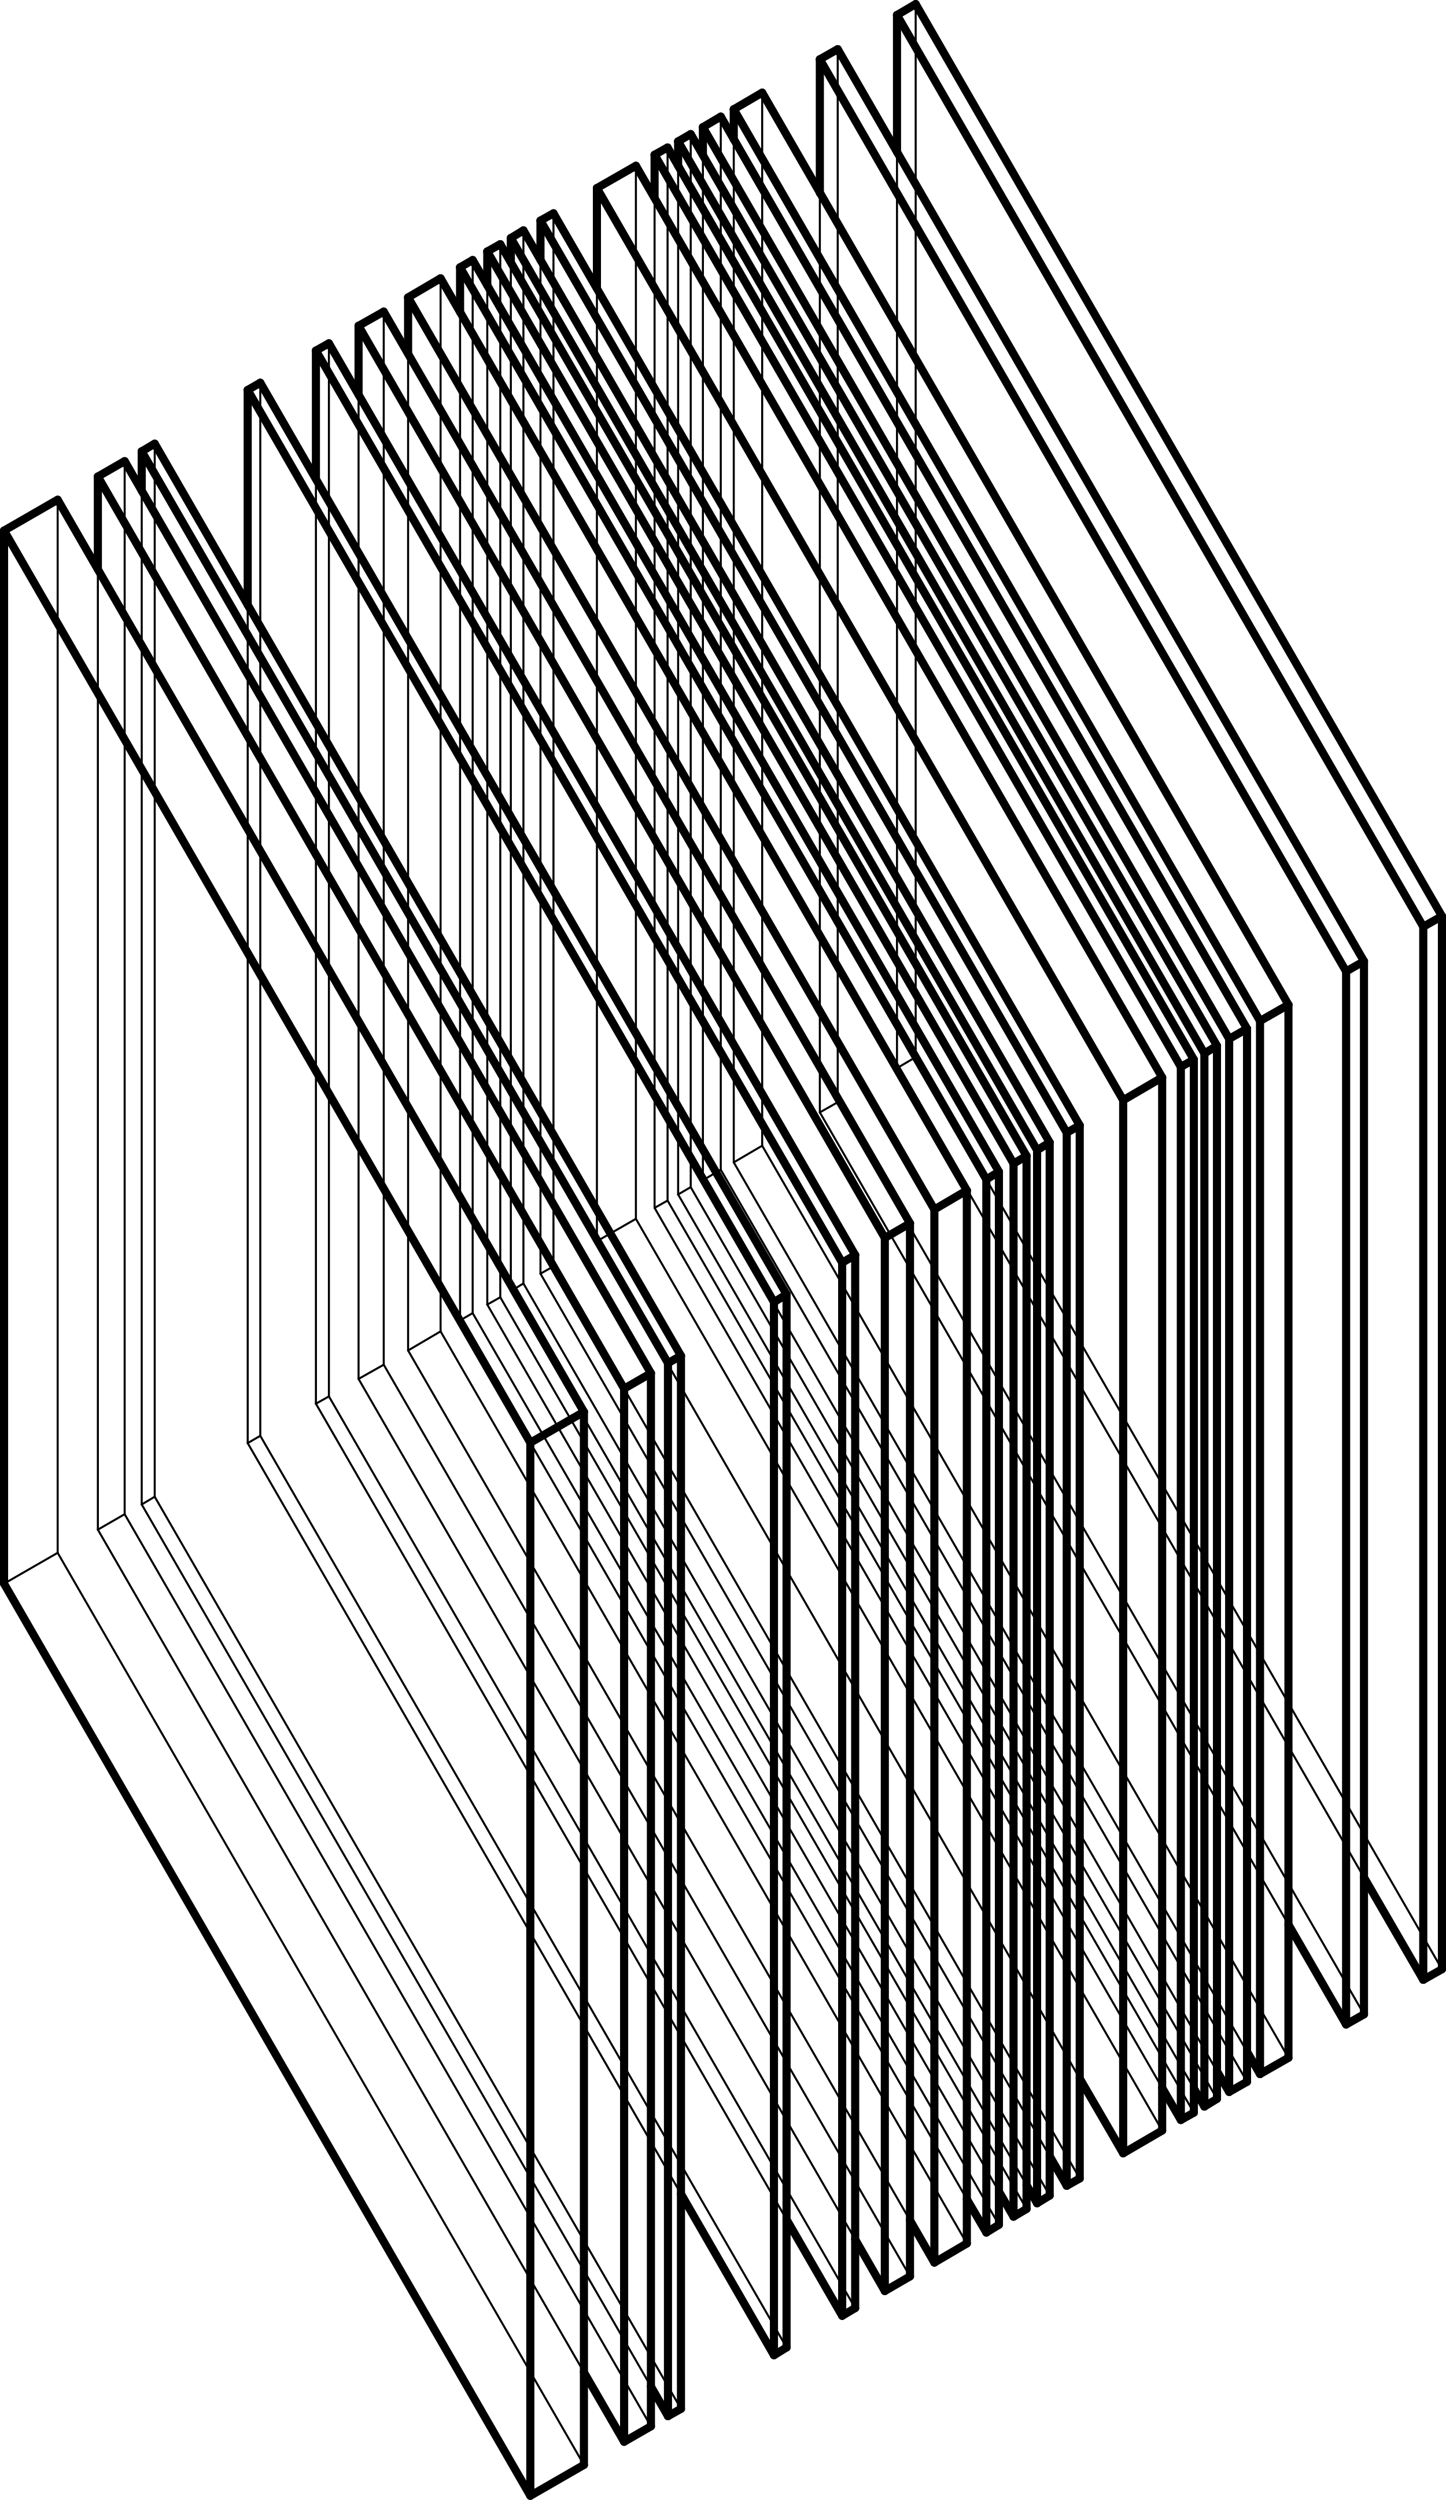 <?xml version="1.0" encoding="utf-8"?>
<!-- Generator: Adobe Illustrator 21.0.2, SVG Export Plug-In . SVG Version: 6.00 Build 0)  -->
<svg version="1.1" xmlns="http://www.w3.org/2000/svg" xmlns:xlink="http://www.w3.org/1999/xlink" x="0px" y="0px"
	 viewBox="0 0 356.1 615.3" style="enable-background:new 0 0 356.1 615.3;" xml:space="preserve">
<style type="text/css">
	.st0{display:none;}
	.st1{display:inline;}
	.st2{fill:none;stroke:#000000;stroke-width:0.5;stroke-miterlimit:10;}
	.st3{fill:none;stroke:#000000;stroke-width:2;stroke-linecap:round;stroke-linejoin:round;}
	.st4{fill:none;stroke:#000000;stroke-width:0.5;stroke-linecap:round;stroke-linejoin:round;}
</style>
<g id="Layer_1" class="st0">
	<g id="Make2D::hidden::lines" class="st1">
		<line class="st2" x1="274.5" y1="215.4" x2="311.9" y2="193.8"/>
		<line class="st2" x1="311.9" y1="193.8" x2="311.9" y2="150.6"/>
		<line class="st2" x1="231.3" y1="140.6" x2="231.3" y2="97.4"/>
		<line class="st2" x1="250" y1="129.8" x2="231.3" y2="140.6"/>
		<line class="st2" x1="274.5" y1="215.4" x2="274.5" y2="172.2"/>
		<line class="st2" x1="225.5" y1="130.6" x2="188.1" y2="152.2"/>
		<line class="st2" x1="231.3" y1="140.6" x2="225.5" y2="130.6"/>
		<line class="st2" x1="336.4" y1="365.9" x2="333.5" y2="360.9"/>
		<line class="st2" x1="140.6" y1="242.8" x2="140.6" y2="199.6"/>
		<line class="st2" x1="333.5" y1="360.9" x2="296.1" y2="382.5"/>
		<line class="st2" x1="296.1" y1="382.5" x2="317.7" y2="419.9"/>
		<line class="st2" x1="119" y1="205.4" x2="119" y2="162.2"/>
		<line class="st2" x1="119" y1="205.4" x2="140.6" y2="242.8"/>
		<line class="st2" x1="137.7" y1="194.6" x2="119" y2="205.4"/>
		<line class="st2" x1="296.1" y1="382.5" x2="296.1" y2="339.3"/>
		<line class="st2" x1="333.5" y1="360.9" x2="333.5" y2="317.7"/>
		<line class="st2" x1="178" y1="221.2" x2="159.3" y2="188.8"/>
		<line class="st2" x1="140.6" y1="242.8" x2="178" y2="221.2"/>
		<line class="st2" x1="296.1" y1="339.3" x2="317.7" y2="376.7"/>
		<line class="st2" x1="81.6" y1="313.4" x2="44.2" y2="335"/>
		<line class="st2" x1="355.1" y1="355.1" x2="333.5" y2="317.7"/>
		<line class="st2" x1="103.2" y1="350.8" x2="81.6" y2="313.4"/>
		<line class="st2" x1="81.6" y1="356.6" x2="81.6" y2="313.4"/>
		<line class="st2" x1="333.5" y1="317.7" x2="296.1" y2="339.3"/>
		<line class="st2" x1="81.6" y1="356.6" x2="62.9" y2="367.4"/>
		<line class="st2" x1="103.2" y1="394" x2="81.6" y2="356.6"/>
		<line class="st2" x1="178" y1="221.2" x2="178" y2="178"/>
		<line class="st2" x1="209.7" y1="189.6" x2="247.1" y2="168"/>
		<line class="st2" x1="247.1" y1="211.2" x2="247.1" y2="168"/>
		<line class="st2" x1="188.1" y1="195.4" x2="188.1" y2="152.2"/>
		<line class="st2" x1="188.1" y1="152.2" x2="209.7" y2="189.6"/>
		<line class="st2" x1="209.7" y1="232.8" x2="209.7" y2="189.6"/>
		<line class="st2" x1="209.7" y1="232.8" x2="247.1" y2="211.2"/>
		<line class="st2" x1="188.1" y1="195.4" x2="209.7" y2="232.8"/>
		<line class="st2" x1="225.5" y1="173.8" x2="188.1" y2="195.4"/>
		<line class="st2" x1="247.1" y1="211.2" x2="225.5" y2="173.8"/>
		<line class="st2" x1="146.4" y1="425.7" x2="109" y2="447.3"/>
		<line class="st2" x1="225.5" y1="260.2" x2="225.5" y2="173.8"/>
		<line class="st2" x1="225.5" y1="260.2" x2="1" y2="389.8"/>
		<line class="st2" x1="168" y1="463.1" x2="146.4" y2="425.7"/>
		<line class="st2" x1="146.4" y1="468.9" x2="146.4" y2="425.7"/>
		<line class="st2" x1="225.5" y1="130.6" x2="225.5" y2="1"/>
		<line class="st2" x1="146.4" y1="468.9" x2="127.7" y2="479.7"/>
		<line class="st2" x1="149.3" y1="473.9" x2="146.4" y2="468.9"/>
		<line class="st2" x1="311.9" y1="193.8" x2="293.2" y2="161.4"/>
		<line class="st2" x1="231.3" y1="140.6" x2="274.5" y2="215.4"/>
		<line class="st2" x1="355.1" y1="484.7" x2="317.7" y2="419.9"/>
		<line class="st2" x1="103.2" y1="394" x2="103.2" y2="350.8"/>
		<line class="st2" x1="103.2" y1="350.8" x2="65.8" y2="372.4"/>
		<line class="st2" x1="296.1" y1="382.5" x2="225.5" y2="260.2"/>
		<line class="st2" x1="65.8" y1="415.6" x2="103.2" y2="394"/>
	</g>
	<g id="Make2D::visible::lines" class="st1">
		<line class="st3" x1="1" y1="389.8" x2="130.6" y2="614.3"/>
		<line class="st3" x1="65.8" y1="415.6" x2="65.8" y2="372.4"/>
		<line class="st3" x1="109" y1="490.5" x2="130.6" y2="527.9"/>
		<line class="st3" x1="355.1" y1="355.1" x2="355.1" y2="225.5"/>
		<line class="st3" x1="355.1" y1="484.7" x2="355.1" y2="398.3"/>
		<line class="st3" x1="130.6" y1="614.3" x2="355.1" y2="484.7"/>
		<line class="st3" x1="130.6" y1="614.3" x2="130.6" y2="527.9"/>
		<line class="st3" x1="130.6" y1="484.7" x2="130.6" y2="398.3"/>
		<line class="st3" x1="1" y1="130.6" x2="109" y2="317.7"/>
		<line class="st3" x1="268.7" y1="75.8" x2="225.5" y2="1"/>
		<line class="st3" x1="355.1" y1="225.5" x2="311.9" y2="150.6"/>
		<line class="st3" x1="168" y1="333.5" x2="355.1" y2="225.5"/>
		<line class="st3" x1="231.3" y1="97.4" x2="274.5" y2="172.2"/>
		<line class="st3" x1="130.6" y1="527.9" x2="168" y2="506.3"/>
		<line class="st3" x1="293.2" y1="161.4" x2="268.7" y2="119"/>
		<line class="st3" x1="168" y1="506.3" x2="149.3" y2="473.9"/>
		<line class="st3" x1="127.7" y1="479.7" x2="109" y2="490.5"/>
		<line class="st3" x1="225.5" y1="1" x2="1" y2="130.6"/>
		<line class="st3" x1="1" y1="389.8" x2="1" y2="130.6"/>
		<line class="st3" x1="168" y1="506.3" x2="168" y2="463.1"/>
		<line class="st3" x1="109" y1="490.5" x2="109" y2="447.3"/>
		<line class="st3" x1="156.4" y1="140.6" x2="178" y2="178"/>
		<line class="st3" x1="44.2" y1="378.2" x2="65.8" y2="415.6"/>
		<line class="st3" x1="62.9" y1="367.4" x2="44.2" y2="378.2"/>
		<line class="st3" x1="44.2" y1="378.2" x2="44.2" y2="335"/>
		<line class="st3" x1="317.7" y1="376.7" x2="355.1" y2="355.1"/>
		<line class="st3" x1="44.2" y1="335" x2="65.8" y2="372.4"/>
		<line class="st3" x1="317.7" y1="419.9" x2="317.7" y2="376.7"/>
		<line class="st3" x1="159.3" y1="188.8" x2="156.4" y2="183.8"/>
		<line class="st3" x1="156.4" y1="183.8" x2="137.7" y2="194.6"/>
		<line class="st3" x1="156.4" y1="140.6" x2="119" y2="162.2"/>
		<line class="st3" x1="156.4" y1="140.6" x2="156.4" y2="183.8"/>
		<line class="st3" x1="119" y1="162.2" x2="140.6" y2="199.6"/>
		<line class="st3" x1="355.1" y1="398.3" x2="336.4" y2="365.9"/>
		<line class="st3" x1="317.7" y1="419.9" x2="355.1" y2="398.3"/>
		<line class="st3" x1="146.4" y1="296.1" x2="109" y2="317.7"/>
		<line class="st3" x1="109" y1="360.9" x2="109" y2="317.7"/>
		<line class="st3" x1="168" y1="376.7" x2="168" y2="333.5"/>
		<line class="st3" x1="168" y1="333.5" x2="146.4" y2="296.1"/>
		<line class="st3" x1="146.4" y1="339.3" x2="146.4" y2="296.1"/>
		<line class="st3" x1="146.4" y1="339.3" x2="109" y2="360.9"/>
		<line class="st3" x1="168" y1="376.7" x2="146.4" y2="339.3"/>
		<line class="st3" x1="130.6" y1="398.3" x2="168" y2="376.7"/>
		<line class="st3" x1="109" y1="360.9" x2="130.6" y2="398.3"/>
		<line class="st3" x1="178" y1="178" x2="140.6" y2="199.6"/>
		<line class="st3" x1="130.6" y1="484.7" x2="168" y2="463.1"/>
		<line class="st3" x1="109" y1="447.3" x2="130.6" y2="484.7"/>
		<line class="st3" x1="268.7" y1="119" x2="250" y2="129.8"/>
		<line class="st3" x1="274.5" y1="172.2" x2="311.9" y2="150.6"/>
		<line class="st3" x1="268.7" y1="75.8" x2="231.3" y2="97.4"/>
		<line class="st3" x1="268.7" y1="119" x2="268.7" y2="75.8"/>
	</g>
</g>
<g id="Layer_2">
	<line class="st4" x1="116.4" y1="323.2" x2="116.4" y2="64"/>
	<line class="st4" x1="246" y1="547.6" x2="116.4" y2="323.2"/>
	<line class="st4" x1="113.3" y1="325" x2="113.3" y2="76.8"/>
	<line class="st4" x1="130.6" y1="355.1" x2="238.1" y2="541.3"/>
	<line class="st4" x1="252.8" y1="543.7" x2="123.2" y2="319.3"/>
	<line class="st4" x1="123.2" y1="319.3" x2="123.2" y2="60.1"/>
	<line class="st4" x1="123.2" y1="319.3" x2="120" y2="321.1"/>
	<line class="st4" x1="120" y1="321.1" x2="120" y2="70.2"/>
	<line class="st4" x1="88.3" y1="339.4" x2="210.6" y2="551.2"/>
	<line class="st4" x1="120" y1="321.1" x2="246" y2="539.4"/>
	<line class="st4" x1="258.5" y1="540.4" x2="128.9" y2="315.9"/>
	<line class="st4" x1="88.3" y1="339.4" x2="88.3" y2="97.1"/>
	<line class="st4" x1="94.5" y1="335.9" x2="88.3" y2="339.4"/>
	<line class="st4" x1="128.9" y1="315.9" x2="128.9" y2="56.7"/>
	<line class="st4" x1="94.5" y1="335.9" x2="94.5" y2="76.7"/>
	<line class="st4" x1="224.1" y1="560.3" x2="94.5" y2="335.9"/>
	<line class="st4" x1="128.9" y1="315.9" x2="125.8" y2="317.8"/>
	<line class="st4" x1="125.8" y1="317.8" x2="125.8" y2="64.5"/>
	<line class="st4" x1="125.8" y1="317.8" x2="252.8" y2="537.8"/>
	<line class="st4" x1="265.9" y1="536.2" x2="153.7" y2="341.8"/>
	<line class="st4" x1="136.3" y1="311.7" x2="136.3" y2="52.5"/>
	<line class="st4" x1="136.3" y1="311.7" x2="133.1" y2="313.5"/>
	<line class="st4" x1="77.8" y1="345.5" x2="193.7" y2="546.3"/>
	<line class="st4" x1="133.1" y1="313.5" x2="133.1" y2="64"/>
	<line class="st4" x1="133.1" y1="313.5" x2="258.5" y2="530.7"/>
	<line class="st4" x1="77.8" y1="345.5" x2="77.8" y2="117.8"/>
	<line class="st4" x1="81" y1="343.7" x2="77.8" y2="345.5"/>
	<line class="st4" x1="299.7" y1="516.6" x2="170.1" y2="292.2"/>
	<line class="st4" x1="81" y1="343.7" x2="81" y2="84.5"/>
	<line class="st4" x1="210.6" y1="568.1" x2="81" y2="343.7"/>
	<line class="st4" x1="170.1" y1="292.2" x2="170.1" y2="33"/>
	<line class="st4" x1="170.1" y1="292.2" x2="167" y2="294"/>
	<line class="st4" x1="167" y1="294" x2="167" y2="40.8"/>
	<line class="st4" x1="167" y1="294" x2="294" y2="514"/>
	<line class="st4" x1="294" y1="520" x2="164.4" y2="295.5"/>
	<line class="st4" x1="164.4" y1="295.5" x2="164.4" y2="36.3"/>
	<line class="st4" x1="100.5" y1="332.4" x2="224.1" y2="546.5"/>
	<line class="st4" x1="164.4" y1="295.5" x2="161.2" y2="297.3"/>
	<line class="st4" x1="161.2" y1="297.3" x2="161.2" y2="48.6"/>
	<line class="st4" x1="100.5" y1="332.4" x2="100.5" y2="87"/>
	<line class="st4" x1="108.5" y1="327.7" x2="100.5" y2="332.4"/>
	<line class="st4" x1="161.2" y1="297.3" x2="286.2" y2="513.9"/>
	<line class="st4" x1="108.5" y1="327.7" x2="108.5" y2="68.5"/>
	<line class="st4" x1="238.1" y1="552.2" x2="108.5" y2="327.7"/>
	<line class="st4" x1="317.3" y1="506.5" x2="187.7" y2="282"/>
	<line class="st4" x1="187.7" y1="282" x2="187.7" y2="22.8"/>
	<line class="st4" x1="187.7" y1="282" x2="180.7" y2="286.1"/>
	<line class="st4" x1="180.7" y1="286.1" x2="180.7" y2="34.3"/>
	<line class="st4" x1="180.7" y1="286.1" x2="307.1" y2="505"/>
	<line class="st4" x1="307.1" y1="512.4" x2="177.5" y2="287.9"/>
	<line class="st4" x1="24.1" y1="376.5" x2="143.8" y2="583.9"/>
	<line class="st4" x1="177.5" y1="287.9" x2="177.5" y2="28.7"/>
	<line class="st4" x1="177.5" y1="287.9" x2="173.1" y2="290.5"/>
	<line class="st4" x1="24.1" y1="376.5" x2="24.1" y2="140.1"/>
	<line class="st4" x1="30.7" y1="372.7" x2="24.1" y2="376.5"/>
	<line class="st4" x1="173.1" y1="290.5" x2="173.1" y2="38.1"/>
	<line class="st4" x1="30.7" y1="372.7" x2="30.7" y2="113.5"/>
	<line class="st4" x1="160.3" y1="597.2" x2="30.7" y2="372.7"/>
	<line class="st4" x1="173.1" y1="290.5" x2="299.7" y2="509.8"/>
	<line class="st4" x1="335.9" y1="495.8" x2="206.3" y2="271.3"/>
	<line class="st4" x1="206.3" y1="271.3" x2="206.3" y2="12.1"/>
	<line class="st4" x1="206.3" y1="271.3" x2="201.9" y2="273.8"/>
	<line class="st4" x1="201.9" y1="273.8" x2="201.9" y2="47.5"/>
	<line class="st4" x1="201.9" y1="273.8" x2="317.3" y2="473.7"/>
	<line class="st4" x1="167.7" y1="592.9" x2="38.1" y2="368.4"/>
	<line class="st4" x1="38.1" y1="368.4" x2="38.1" y2="109.2"/>
	<line class="st4" x1="14.2" y1="382.2" x2="1" y2="389.8"/>
	<line class="st4" x1="38.1" y1="368.4" x2="34.9" y2="370.3"/>
	<line class="st4" x1="14.2" y1="382.2" x2="14.2" y2="123"/>
	<line class="st4" x1="143.8" y1="606.7" x2="14.2" y2="382.2"/>
	<line class="st4" x1="34.9" y1="370.3" x2="34.9" y2="120.8"/>
	<line class="st4" x1="34.9" y1="370.3" x2="160.3" y2="587.4"/>
	<line class="st4" x1="193.7" y1="577.8" x2="64.1" y2="353.4"/>
	<line class="st4" x1="64.1" y1="353.4" x2="64.1" y2="94.2"/>
	<line class="st4" x1="64.1" y1="353.4" x2="61" y2="355.2"/>
	<line class="st4" x1="61" y1="355.2" x2="61" y2="148.9"/>
	<line class="st4" x1="220.9" y1="262.9" x2="335.9" y2="462.1"/>
	<line class="st4" x1="61" y1="355.2" x2="167.7" y2="540"/>
	<line class="st4" x1="286.2" y1="524.4" x2="156.6" y2="300"/>
	<line class="st4" x1="220.9" y1="262.9" x2="220.9" y2="37.4"/>
	<line class="st4" x1="225.5" y1="260.2" x2="220.9" y2="262.9"/>
	<line class="st4" x1="156.6" y1="300" x2="156.6" y2="40.8"/>
	<line class="st4" x1="225.5" y1="260.2" x2="225.5" y2="1"/>
	<line class="st4" x1="355.1" y1="484.7" x2="242.9" y2="290.3"/>
	<line class="st4" x1="156.6" y1="300" x2="147" y2="305.5"/>
	<line class="st4" x1="147" y1="305.5" x2="147" y2="70.9"/>
	<line class="st4" x1="147" y1="305.5" x2="265.9" y2="511.6"/>
	<line class="st4" x1="116.4" y1="323.2" x2="113.3" y2="325"/>
	<line class="st3" x1="147" y1="46.3" x2="276.6" y2="270.8"/>
	<line class="st3" x1="265.9" y1="511.6" x2="276.6" y2="530"/>
	<line class="st3" x1="355.1" y1="484.7" x2="355.1" y2="225.5"/>
	<line class="st3" x1="156.6" y1="40.8" x2="147" y2="46.3"/>
	<line class="st3" x1="147" y1="70.9" x2="147" y2="46.3"/>
	<line class="st3" x1="350.5" y1="228.1" x2="355.1" y2="225.5"/>
	<line class="st3" x1="350.5" y1="487.3" x2="350.5" y2="228.1"/>
	<line class="st3" x1="286.2" y1="265.2" x2="156.6" y2="40.8"/>
	<line class="st3" x1="355.1" y1="225.5" x2="225.5" y2="1"/>
	<line class="st3" x1="220.9" y1="37.4" x2="220.9" y2="3.7"/>
	<line class="st3" x1="276.6" y1="530" x2="276.6" y2="270.8"/>
	<line class="st3" x1="276.6" y1="270.8" x2="286.2" y2="265.2"/>
	<line class="st3" x1="286.2" y1="524.4" x2="286.2" y2="265.2"/>
	<line class="st3" x1="276.6" y1="530" x2="286.2" y2="524.4"/>
	<line class="st3" x1="61" y1="96" x2="190.6" y2="320.5"/>
	<line class="st3" x1="167.7" y1="540" x2="190.6" y2="579.7"/>
	<line class="st3" x1="225.5" y1="1" x2="220.9" y2="3.7"/>
	<line class="st3" x1="64.1" y1="94.2" x2="61" y2="96"/>
	<line class="st3" x1="61" y1="148.9" x2="61" y2="96"/>
	<line class="st3" x1="335.9" y1="462.1" x2="350.5" y2="487.3"/>
	<line class="st3" x1="220.9" y1="3.7" x2="350.5" y2="228.1"/>
	<line class="st3" x1="193.7" y1="318.6" x2="64.1" y2="94.2"/>
	<line class="st3" x1="130.6" y1="614.3" x2="143.8" y2="606.7"/>
	<line class="st3" x1="143.8" y1="606.7" x2="143.8" y2="347.5"/>
	<line class="st3" x1="190.6" y1="579.7" x2="190.6" y2="320.5"/>
	<line class="st3" x1="190.6" y1="320.5" x2="193.7" y2="318.6"/>
	<line class="st3" x1="193.7" y1="577.8" x2="193.7" y2="318.6"/>
	<line class="st3" x1="190.6" y1="579.7" x2="193.7" y2="577.8"/>
	<line class="st3" x1="34.9" y1="111.1" x2="164.5" y2="335.5"/>
	<line class="st3" x1="160.3" y1="587.4" x2="164.5" y2="594.7"/>
	<line class="st3" x1="130.6" y1="355.1" x2="143.8" y2="347.5"/>
	<line class="st3" x1="38.1" y1="109.2" x2="34.9" y2="111.1"/>
	<line class="st3" x1="34.9" y1="120.8" x2="34.9" y2="111.1"/>
	<line class="st3" x1="130.6" y1="614.3" x2="130.6" y2="355.1"/>
	<line class="st3" x1="143.8" y1="347.5" x2="14.2" y2="123"/>
	<line class="st3" x1="167.7" y1="333.7" x2="38.1" y2="109.2"/>
	<line class="st3" x1="1" y1="389.8" x2="1" y2="130.6"/>
	<line class="st3" x1="14.2" y1="123" x2="1" y2="130.6"/>
	<line class="st3" x1="164.5" y1="594.7" x2="164.5" y2="335.5"/>
	<line class="st3" x1="164.5" y1="335.5" x2="167.7" y2="333.7"/>
	<line class="st3" x1="167.7" y1="592.9" x2="167.7" y2="333.7"/>
	<line class="st3" x1="164.5" y1="594.7" x2="167.7" y2="592.9"/>
	<line class="st3" x1="201.9" y1="14.6" x2="331.5" y2="239.1"/>
	<line class="st3" x1="317.3" y1="473.7" x2="331.5" y2="498.3"/>
	<line class="st3" x1="1" y1="389.8" x2="130.6" y2="614.3"/>
	<line class="st3" x1="206.3" y1="12.1" x2="201.9" y2="14.6"/>
	<line class="st3" x1="201.9" y1="47.5" x2="201.9" y2="14.6"/>
	<line class="st3" x1="1" y1="130.6" x2="130.6" y2="355.1"/>
	<line class="st3" x1="153.7" y1="601" x2="160.3" y2="597.2"/>
	<line class="st3" x1="335.9" y1="236.6" x2="206.3" y2="12.1"/>
	<line class="st3" x1="160.3" y1="597.2" x2="160.3" y2="338"/>
	<line class="st3" x1="153.7" y1="341.8" x2="160.3" y2="338"/>
	<line class="st3" x1="331.5" y1="498.3" x2="331.5" y2="239.1"/>
	<line class="st3" x1="331.5" y1="239.1" x2="335.9" y2="236.6"/>
	<line class="st3" x1="335.9" y1="495.8" x2="335.9" y2="236.6"/>
	<line class="st3" x1="331.5" y1="498.3" x2="335.9" y2="495.8"/>
	<line class="st3" x1="173.1" y1="31.3" x2="302.7" y2="255.7"/>
	<line class="st3" x1="299.7" y1="509.8" x2="302.7" y2="514.9"/>
	<line class="st3" x1="153.7" y1="601" x2="153.7" y2="341.8"/>
	<line class="st3" x1="177.5" y1="28.7" x2="173.1" y2="31.3"/>
	<line class="st3" x1="173.1" y1="38.1" x2="173.1" y2="31.3"/>
	<line class="st3" x1="160.3" y1="338" x2="30.7" y2="113.5"/>
	<line class="st3" x1="24.1" y1="140.1" x2="24.1" y2="117.3"/>
	<line class="st3" x1="307.1" y1="253.2" x2="177.5" y2="28.7"/>
	<line class="st3" x1="30.7" y1="113.5" x2="24.1" y2="117.3"/>
	<line class="st3" x1="143.8" y1="583.9" x2="153.7" y2="601"/>
	<line class="st3" x1="302.7" y1="514.9" x2="302.7" y2="255.7"/>
	<line class="st3" x1="302.7" y1="255.7" x2="307.1" y2="253.2"/>
	<line class="st3" x1="307.1" y1="512.4" x2="307.1" y2="253.2"/>
	<line class="st3" x1="302.7" y1="514.9" x2="307.1" y2="512.4"/>
	<line class="st3" x1="180.7" y1="26.9" x2="310.3" y2="251.3"/>
	<line class="st3" x1="307.1" y1="505" x2="310.3" y2="510.5"/>
	<line class="st3" x1="24.1" y1="117.3" x2="153.7" y2="341.8"/>
	<line class="st3" x1="187.7" y1="22.8" x2="180.7" y2="26.9"/>
	<line class="st3" x1="180.7" y1="34.3" x2="180.7" y2="26.9"/>
	<line class="st3" x1="230.1" y1="556.9" x2="238.1" y2="552.2"/>
	<line class="st3" x1="238.1" y1="552.2" x2="238.1" y2="293"/>
	<line class="st3" x1="317.3" y1="247.3" x2="187.7" y2="22.8"/>
	<line class="st3" x1="230.1" y1="297.7" x2="238.1" y2="293"/>
	<line class="st3" x1="230.1" y1="556.9" x2="230.1" y2="297.7"/>
	<line class="st3" x1="310.3" y1="510.5" x2="310.3" y2="251.3"/>
	<line class="st3" x1="310.3" y1="251.3" x2="317.3" y2="247.3"/>
	<line class="st3" x1="317.3" y1="506.5" x2="317.3" y2="247.3"/>
	<line class="st3" x1="310.3" y1="510.5" x2="317.3" y2="506.5"/>
	<line class="st3" x1="161.2" y1="38.1" x2="290.8" y2="262.6"/>
	<line class="st3" x1="286.2" y1="513.9" x2="290.8" y2="521.8"/>
	<line class="st3" x1="238.1" y1="293" x2="108.5" y2="68.5"/>
	<line class="st3" x1="164.4" y1="36.3" x2="161.2" y2="38.1"/>
	<line class="st3" x1="161.2" y1="48.6" x2="161.2" y2="38.1"/>
	<line class="st3" x1="100.5" y1="87" x2="100.5" y2="73.2"/>
	<line class="st3" x1="108.5" y1="68.5" x2="100.5" y2="73.2"/>
	<line class="st3" x1="294" y1="260.8" x2="164.4" y2="36.3"/>
	<line class="st3" x1="224.1" y1="546.5" x2="230.1" y2="556.9"/>
	<line class="st3" x1="100.5" y1="73.2" x2="230.1" y2="297.7"/>
	<line class="st3" x1="290.8" y1="521.8" x2="290.8" y2="262.6"/>
	<line class="st3" x1="290.8" y1="262.6" x2="294" y2="260.8"/>
	<line class="st3" x1="294" y1="520" x2="294" y2="260.8"/>
	<line class="st3" x1="290.8" y1="521.8" x2="294" y2="520"/>
	<line class="st3" x1="167" y1="34.8" x2="296.6" y2="259.3"/>
	<line class="st3" x1="294" y1="514" x2="296.6" y2="518.5"/>
	<line class="st3" x1="207.4" y1="570" x2="210.6" y2="568.1"/>
	<line class="st3" x1="170.1" y1="33" x2="167" y2="34.8"/>
	<line class="st3" x1="167" y1="40.8" x2="167" y2="34.8"/>
	<line class="st3" x1="210.6" y1="568.1" x2="210.6" y2="308.9"/>
	<line class="st3" x1="207.4" y1="310.8" x2="210.6" y2="308.9"/>
	<line class="st3" x1="299.7" y1="257.4" x2="170.1" y2="33"/>
	<line class="st3" x1="207.4" y1="570" x2="207.4" y2="310.8"/>
	<line class="st3" x1="210.6" y1="308.9" x2="81" y2="84.5"/>
	<line class="st3" x1="296.6" y1="518.5" x2="296.6" y2="259.3"/>
	<line class="st3" x1="296.6" y1="259.3" x2="299.7" y2="257.4"/>
	<line class="st3" x1="299.7" y1="516.6" x2="299.7" y2="257.4"/>
	<line class="st3" x1="296.6" y1="518.5" x2="299.7" y2="516.6"/>
	<line class="st3" x1="133.1" y1="54.3" x2="262.7" y2="278.8"/>
	<line class="st3" x1="258.5" y1="530.7" x2="262.7" y2="538"/>
	<line class="st3" x1="77.8" y1="117.8" x2="77.8" y2="86.3"/>
	<line class="st3" x1="136.3" y1="52.5" x2="133.1" y2="54.3"/>
	<line class="st3" x1="133.1" y1="64" x2="133.1" y2="54.3"/>
	<line class="st3" x1="81" y1="84.5" x2="77.8" y2="86.3"/>
	<line class="st3" x1="193.7" y1="546.3" x2="207.4" y2="570"/>
	<line class="st3" x1="265.9" y1="277" x2="136.3" y2="52.5"/>
	<line class="st3" x1="77.8" y1="86.3" x2="207.4" y2="310.8"/>
	<line class="st3" x1="217.9" y1="563.9" x2="224.1" y2="560.3"/>
	<line class="st3" x1="262.7" y1="538" x2="262.7" y2="278.8"/>
	<line class="st3" x1="262.7" y1="278.8" x2="265.9" y2="277"/>
	<line class="st3" x1="265.9" y1="536.2" x2="265.9" y2="277"/>
	<line class="st3" x1="262.7" y1="538" x2="265.9" y2="536.2"/>
	<line class="st3" x1="125.8" y1="58.6" x2="255.4" y2="283.1"/>
	<line class="st3" x1="252.8" y1="537.8" x2="255.4" y2="542.3"/>
	<line class="st3" x1="224.1" y1="560.3" x2="224.1" y2="301.1"/>
	<line class="st3" x1="128.9" y1="56.7" x2="125.8" y2="58.6"/>
	<line class="st3" x1="125.8" y1="64.5" x2="125.8" y2="58.6"/>
	<line class="st3" x1="217.9" y1="304.7" x2="224.1" y2="301.1"/>
	<line class="st3" x1="217.9" y1="563.9" x2="217.9" y2="304.7"/>
	<line class="st3" x1="258.5" y1="281.2" x2="128.9" y2="56.7"/>
	<line class="st3" x1="224.1" y1="301.1" x2="94.5" y2="76.7"/>
	<line class="st3" x1="88.3" y1="97.1" x2="88.3" y2="80.2"/>
	<line class="st3" x1="255.4" y1="542.3" x2="255.4" y2="283.1"/>
	<line class="st3" x1="255.4" y1="283.1" x2="258.5" y2="281.2"/>
	<line class="st3" x1="258.5" y1="540.4" x2="258.5" y2="281.2"/>
	<line class="st3" x1="255.4" y1="542.3" x2="258.5" y2="540.4"/>
	<line class="st3" x1="120" y1="61.9" x2="249.6" y2="286.4"/>
	<line class="st3" x1="246" y1="539.4" x2="249.6" y2="545.6"/>
	<line class="st3" x1="94.5" y1="76.7" x2="88.3" y2="80.2"/>
	<line class="st3" x1="123.2" y1="60.1" x2="120" y2="61.9"/>
	<line class="st3" x1="120" y1="70.2" x2="120" y2="61.9"/>
	<line class="st3" x1="210.6" y1="551.2" x2="217.9" y2="563.9"/>
	<line class="st3" x1="88.3" y1="80.2" x2="217.9" y2="304.7"/>
	<line class="st3" x1="252.8" y1="284.5" x2="123.2" y2="60.1"/>
	<line class="st3" x1="242.9" y1="549.5" x2="246" y2="547.6"/>
	<line class="st3" x1="246" y1="547.6" x2="246" y2="288.4"/>
	<line class="st3" x1="249.6" y1="545.6" x2="249.6" y2="286.4"/>
	<line class="st3" x1="249.6" y1="286.4" x2="252.8" y2="284.5"/>
	<line class="st3" x1="252.8" y1="543.7" x2="252.8" y2="284.5"/>
	<line class="st3" x1="249.6" y1="545.6" x2="252.8" y2="543.7"/>
	<line class="st3" x1="113.3" y1="65.8" x2="242.9" y2="290.3"/>
	<line class="st3" x1="238.1" y1="541.3" x2="242.9" y2="549.5"/>
	<line class="st3" x1="242.9" y1="290.3" x2="246" y2="288.4"/>
	<line class="st3" x1="116.4" y1="64" x2="113.3" y2="65.8"/>
	<line class="st3" x1="113.3" y1="76.8" x2="113.3" y2="65.8"/>
	<line class="st3" x1="242.9" y1="549.5" x2="242.9" y2="290.3"/>
	<line class="st3" x1="246" y1="288.4" x2="116.4" y2="64"/>
	<line class="st3" x1="350.5" y1="487.3" x2="355.1" y2="484.7"/>
</g>
</svg>
